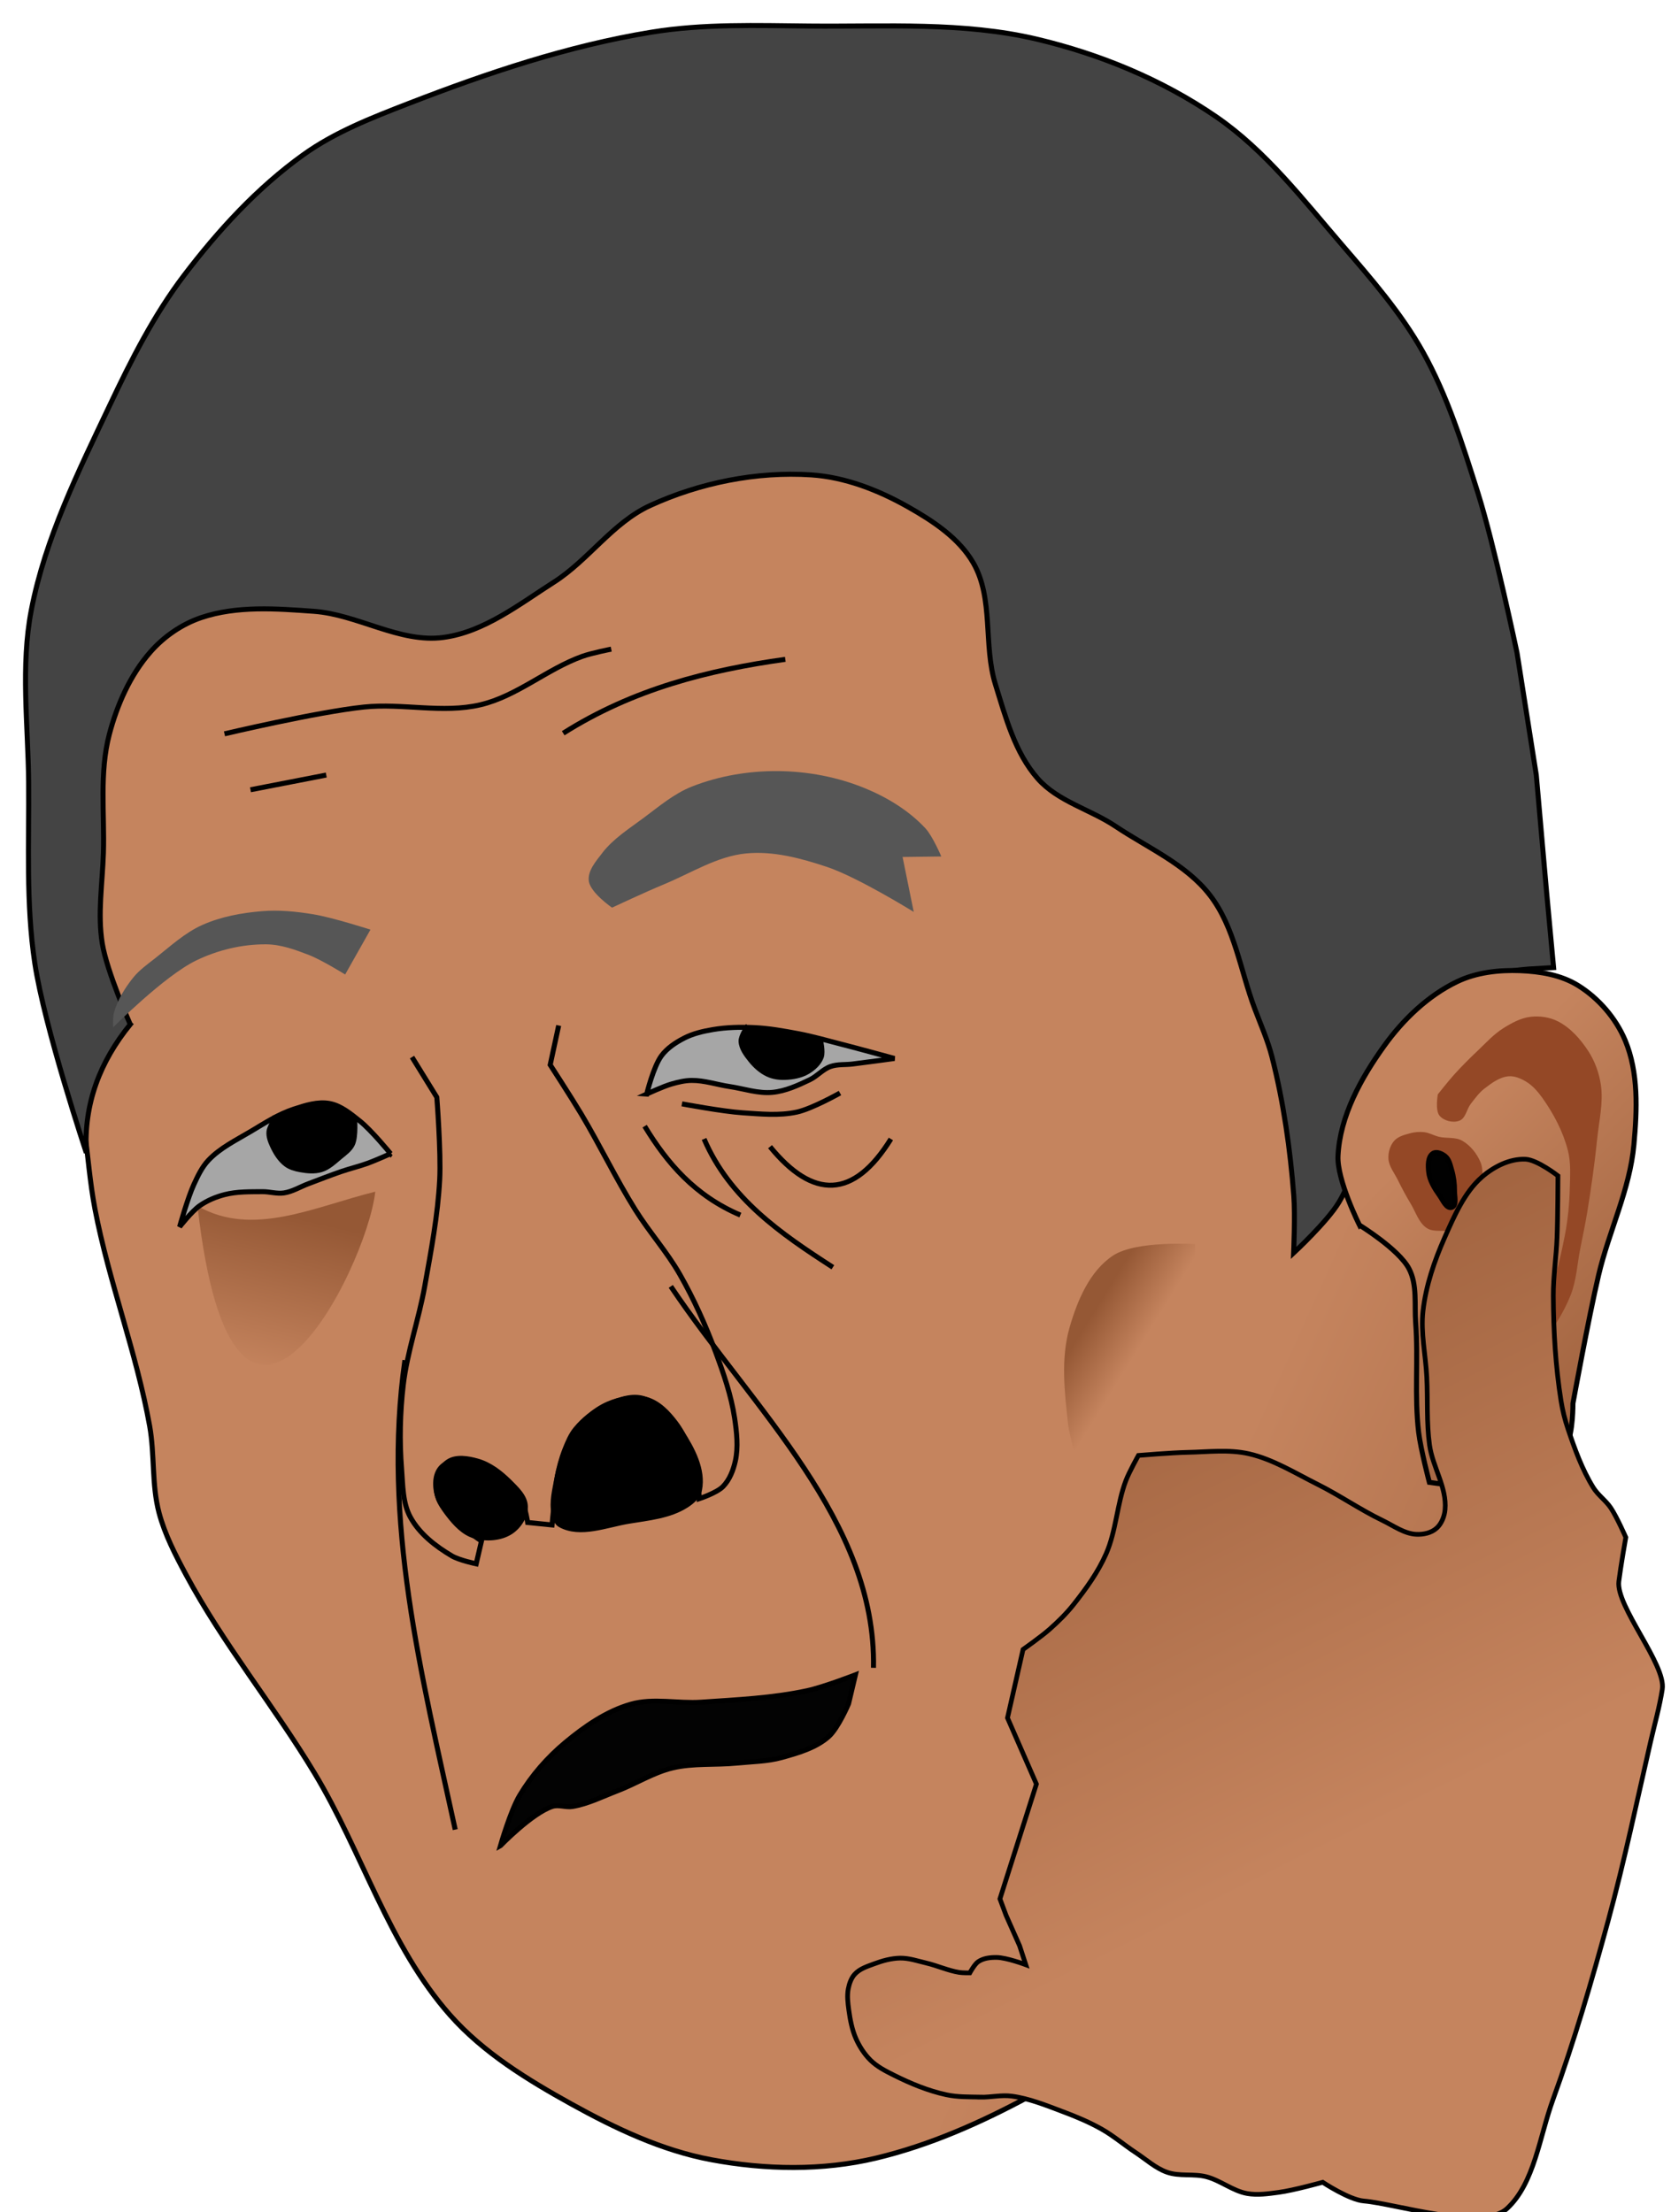 <?xml version="1.0" encoding="UTF-8" standalone="no"?>
<svg
   xmlns:dc="http://purl.org/dc/elements/1.1/"
   xmlns:cc="http://creativecommons.org/ns#"
   xmlns:rdf="http://www.w3.org/1999/02/22-rdf-syntax-ns#"
   xmlns:svg="http://www.w3.org/2000/svg"
   xmlns="http://www.w3.org/2000/svg"
   xmlns:xlink="http://www.w3.org/1999/xlink"
   xmlns:sodipodi="http://sodipodi.sourceforge.net/DTD/sodipodi-0.dtd"
   xmlns:inkscape="http://www.inkscape.org/namespaces/inkscape"
   width="88.277mm"
   height="116.893mm"
   viewBox="0 0 88.277 116.893"
   version="1.1"
   id="svg8"
   inkscape:version="1.0.2 (e86c870879, 2021-01-15)"
   sodipodi:docname="deathknellchen_1.svg">
  <defs
     id="defs2">
    <linearGradient
       inkscape:collect="always"
       id="linearGradient1159">
      <stop
         style="stop-color:#c5845e;stop-opacity:1;"
         offset="0"
         id="stop1155" />
      <stop
         style="stop-color:#955835;stop-opacity:1"
         offset="1"
         id="stop1157" />
    </linearGradient>
    <linearGradient
       inkscape:collect="always"
       xlink:href="#linearGradient1159"
       id="linearGradient1161"
       x1="130.736"
       y1="153.319"
       x2="166.122"
       y2="169.336"
       gradientUnits="userSpaceOnUse" />
    <linearGradient
       inkscape:collect="always"
       xlink:href="#linearGradient1159"
       id="linearGradient1169"
       x1="124.917"
       y1="188.336"
       x2="153.962"
       y2="161.104"
       gradientUnits="userSpaceOnUse"
       gradientTransform="matrix(0.294,-0.948,0.823,0.339,-44.651,224.224)" />
    <linearGradient
       inkscape:collect="always"
       xlink:href="#linearGradient1159"
       id="linearGradient1177"
       x1="135.359"
       y1="142.804"
       x2="151.047"
       y2="158.21"
       gradientUnits="userSpaceOnUse" />
    <linearGradient
       inkscape:collect="always"
       xlink:href="#linearGradient1159"
       id="linearGradient1185"
       x1="78.146"
       y1="150.284"
       x2="80.041"
       y2="142.094"
       gradientUnits="userSpaceOnUse" />
    <linearGradient
       inkscape:collect="always"
       xlink:href="#linearGradient1159"
       id="linearGradient1199"
       x1="125.034"
       y1="149.028"
       x2="122.437"
       y2="147.421"
       gradientUnits="userSpaceOnUse" />
    <filter
       inkscape:collect="always"
       style="color-interpolation-filters:sRGB"
       id="filter3731"
       x="-0.017"
       width="1.033"
       y="-0.021"
       height="1.042">
      <feGaussianBlur
         inkscape:collect="always"
         stdDeviation="0.561"
         id="feGaussianBlur3733" />
    </filter>
  </defs>
  <sodipodi:namedview
     id="base"
     pagecolor="#ffffff"
     bordercolor="#666666"
     borderopacity="1.0"
     inkscape:pageopacity="0.0"
     inkscape:pageshadow="2"
     inkscape:zoom="0.70719866"
     inkscape:cx="314.54851"
     inkscape:cy="377.79421"
     inkscape:document-units="mm"
     inkscape:current-layer="layer9"
     inkscape:document-rotation="0"
     showgrid="false"
     inkscape:window-width="1280"
     inkscape:window-height="959"
     inkscape:window-x="0"
     inkscape:window-y="0"
     inkscape:window-maximized="1"
     fit-margin-top="0"
     fit-margin-left="0"
     fit-margin-right="0"
     fit-margin-bottom="0" />
  <g
     inkscape:label="Layer 1"
     inkscape:groupmode="layer"
     id="layer1"
     style="display:inline"
     transform="translate(-64.81,-77.869)" />
  <g
     inkscape:groupmode="layer"
     id="layer2"
     inkscape:label="head"
     transform="translate(-64.81,-77.869)">
    <path
       style="fill:url(#linearGradient1161);fill-opacity:1;stroke:#000000;stroke-width:0.265px;stroke-linecap:butt;stroke-linejoin:miter;stroke-opacity:1"
       d="m 90.444,86.028 c 4.201,-2.003 9.097,-2.356 13.75,-2.42 4.544,-0.063 9.133,0.688 13.487,1.988 2.887,0.862 5.694,2.131 8.202,3.801 3.546,2.361 7.032,5.106 9.429,8.628 3.17,4.655 4.202,10.455 6.044,15.776 1.74,5.028 3.817,10.004 4.725,15.247 1.212,7.001 0.992,14.191 0.905,21.296 -0.044,3.622 0.18,7.335 -0.728,10.841 -1.227,4.738 -3.134,9.512 -6.25,13.287 -3.493,4.231 -8.605,6.858 -13.298,9.702 -4.969,3.011 -9.973,6.377 -15.624,7.727 -2.822,0.674 -5.851,0.617 -8.703,0.084 -2.603,-0.486 -5.065,-1.655 -7.382,-2.938 -2.318,-1.284 -4.656,-2.716 -6.412,-4.7 -3.236,-3.657 -4.638,-8.6 -7.16,-12.782 -2.151,-3.568 -4.823,-6.821 -6.793,-10.492 -0.562,-1.048 -1.119,-2.122 -1.424,-3.271 -0.394,-1.488 -0.225,-3.077 -0.497,-4.592 -0.695,-3.876 -2.146,-7.588 -2.888,-11.455 -0.271,-1.415 -0.372,-2.858 -0.569,-4.285 -0.406,-2.936 -1.201,-5.838 -1.265,-8.801 -0.127,-5.887 -0.124,-11.998 1.758,-17.577 1.899,-5.631 5.489,-10.657 9.332,-15.19 3.244,-3.827 6.831,-7.713 11.359,-9.871 z"
       id="path900"
       sodipodi:nodetypes="sssssssssssssssssssssssss" />
    <path
       style="fill:none;stroke:#000000;stroke-width:0.265px;stroke-linecap:butt;stroke-linejoin:miter;stroke-opacity:1"
       d="m 76.67,116.644 c 0,0 4.881,-1.155 7.368,-1.416 2.04,-0.214 4.156,0.351 6.153,-0.12 1.934,-0.456 3.514,-1.889 5.385,-2.559 0.493,-0.177 1.525,-0.38 1.525,-0.38"
       id="path923"
       sodipodi:nodetypes="csssc" />
    <path
       style="fill:none;stroke:#000000;stroke-width:0.265px;stroke-linecap:butt;stroke-linejoin:miter;stroke-opacity:1"
       d="m 94.564,116.612 c 3.7,-2.341 7.673,-3.338 11.733,-3.905"
       id="path925"
       sodipodi:nodetypes="cc" />
    <path
       style="fill:none;stroke:#000000;stroke-width:0.265px;stroke-linecap:butt;stroke-linejoin:miter;stroke-opacity:1"
       d="m 78.043,119.599 4.003,-0.778"
       id="path927" />
    <path
       style="fill:none;stroke:#000000;stroke-width:0.265px;stroke-linecap:butt;stroke-linejoin:miter;stroke-opacity:1"
       d="m 98.866,137.374 c 1.183,1.948 2.655,3.676 5.056,4.698"
       id="path929"
       sodipodi:nodetypes="cc" />
    <path
       style="fill:none;stroke:#000000;stroke-width:0.265px;stroke-linecap:butt;stroke-linejoin:miter;stroke-opacity:1"
       d="m 102.005,138.049 c 1.358,3.161 4.057,5.006 6.804,6.781"
       id="path931"
       sodipodi:nodetypes="cc" />
    <path
       style="fill:none;stroke:#000000;stroke-width:0.265px;stroke-linecap:butt;stroke-linejoin:miter;stroke-opacity:1"
       d="m 105.49,138.459 c 2.279,2.79 4.413,2.769 6.385,-0.408"
       id="path933"
       sodipodi:nodetypes="cc" />
    <path
       style="fill:none;stroke:#000000;stroke-width:0.265px;stroke-linecap:butt;stroke-linejoin:miter;stroke-opacity:1"
       d="m 100.836,136.195 c 0,0 2.13,0.401 3.208,0.473 0.952,0.063 1.93,0.165 2.862,-0.038 0.811,-0.177 2.279,-1.007 2.279,-1.007"
       id="path935"
       sodipodi:nodetypes="cssc" />
    <path
       style="fill:url(#linearGradient1185);fill-opacity:1;stroke:none;stroke-width:0.265px;stroke-linecap:butt;stroke-linejoin:miter;stroke-opacity:1"
       d="m 84.636,140.836 c -0.465,4.12 -7.455,17.914 -9.393,0.754 2.914,1.685 6.203,0.028 9.393,-0.754 z"
       id="path937"
       sodipodi:nodetypes="ccc" />
    <path
       style="fill:none;stroke:#000000;stroke-width:0.265px;stroke-linecap:butt;stroke-linejoin:miter;stroke-opacity:1"
       d="m 100.247,145.84 c 4.365,6.5 10.86,12.416 10.708,20.154"
       id="path1127"
       sodipodi:nodetypes="cc" />
    <path
       style="fill:none;stroke:#000000;stroke-width:0.265px;stroke-linecap:butt;stroke-linejoin:miter;stroke-opacity:1"
       d="m 86.201,149.74 c -1.212,8.481 0.881,16.626 2.658,24.803"
       id="path1129"
       sodipodi:nodetypes="cc" />
    <path
       style="fill:url(#linearGradient1199);fill-opacity:1;stroke:none;stroke-width:0.265px;stroke-linecap:butt;stroke-linejoin:miter;stroke-opacity:1"
       d="m 127.955,143.606 c 0,0 -3.12,-0.201 -4.34,0.602 -1.237,0.815 -1.892,2.379 -2.301,3.803 -0.468,1.628 -0.27,3.399 -0.08,5.082 0.085,0.753 0.542,2.207 0.542,2.207 l 2.22,-0.1 c 0,0 0.418,-3.023 0.989,-4.421 0.614,-1.501 2.021,-2.606 2.567,-4.133 0.344,-0.962 0.402,-3.04 0.402,-3.04 z"
       id="path1131"
       sodipodi:nodetypes="csssccssc" />
  </g>
  <g
     inkscape:groupmode="layer"
     id="layer8"
     inkscape:label="nose"
     transform="translate(-64.81,-77.869)">
    <path
       style="fill:none;stroke:#000000;stroke-width:0.265px;stroke-linecap:butt;stroke-linejoin:miter;stroke-opacity:1"
       d="m 86.576,133.724 1.31,2.122 c 0,0 0.228,2.906 0.152,4.357 -0.099,1.892 -0.457,3.764 -0.79,5.63 -0.313,1.752 -0.926,3.45 -1.134,5.218 -0.172,1.466 -0.206,2.955 -0.089,4.426 0.069,0.863 0.049,1.796 0.464,2.556 0.478,0.877 1.329,1.539 2.19,2.047 0.389,0.23 1.287,0.42 1.287,0.42 l 0.28,-1.206 c 0,0 -1.883,-1.231 -2.265,-2.215 -0.196,-0.504 -0.248,-1.198 0.09,-1.62 0.325,-0.407 0.987,-0.503 1.502,-0.428 1.007,0.145 1.955,0.828 2.578,1.632 0.355,0.457 0.535,1.652 0.535,1.652 l 1.287,0.13 c 0,0 0.061,-0.671 0.1,-1.005 0.071,-0.611 0.087,-1.234 0.242,-1.829 0.18,-0.69 0.378,-1.407 0.791,-1.987 0.464,-0.651 1.084,-1.247 1.818,-1.566 0.636,-0.277 1.403,-0.427 2.069,-0.231 0.616,0.181 1.107,0.703 1.495,1.215 0.563,0.741 0.878,1.66 1.113,2.561 0.123,0.472 0.146,1.456 0.146,1.456 0,0 0.928,-0.305 1.257,-0.642 0.35,-0.358 0.545,-0.863 0.653,-1.351 0.162,-0.737 0.073,-1.517 -0.038,-2.264 -0.181,-1.21 -0.59,-2.38 -1.017,-3.527 -0.52,-1.396 -1.134,-2.763 -1.871,-4.057 -0.685,-1.203 -1.621,-2.246 -2.355,-3.42 -1.027,-1.644 -1.865,-3.4 -2.859,-5.064 -0.526,-0.88 -1.641,-2.6 -1.641,-2.6 l 0.449,-2.079"
       id="path1140"
       sodipodi:nodetypes="ccssssssccssssccssssssscssssssscc" />
    <path
       style="fill:#000000;fill-opacity:1;stroke:#000000;stroke-width:0.265px;stroke-linecap:butt;stroke-linejoin:miter;stroke-opacity:1"
       d="m 89.875,159.028 c -0.564,-0.164 -1.009,-0.646 -1.368,-1.11 -0.319,-0.412 -0.647,-0.901 -0.649,-1.423 -0.002,-0.506 0.198,-1.106 0.62,-1.387 0.432,-0.288 1.058,-0.179 1.558,-0.038 0.641,0.181 1.207,0.616 1.679,1.087 0.368,0.367 0.833,0.788 0.848,1.308 0.015,0.514 -0.335,1.056 -0.763,1.339 -0.539,0.356 -1.304,0.405 -1.925,0.224 z"
       id="path1145"
       sodipodi:nodetypes="sssssssss" />
    <path
       style="fill:#000000;fill-opacity:1;stroke:#000000;stroke-width:0.265px;stroke-linecap:butt;stroke-linejoin:miter;stroke-opacity:1"
       d="m 95.229,153.37 c 0.411,-0.493 0.934,-0.917 1.515,-1.19 0.617,-0.29 1.339,-0.599 1.999,-0.43 0.881,0.226 1.563,1.028 2.062,1.789 0.584,0.891 1.169,2.004 0.958,3.048 -0.071,0.353 -0.394,0.63 -0.698,0.824 -0.881,0.563 -1.991,0.667 -3.022,0.835 -1.2,0.195 -2.582,0.786 -3.642,0.191 -0.199,-0.112 -0.279,-0.38 -0.326,-0.604 -0.127,-0.611 0.048,-1.25 0.159,-1.864 0.093,-0.515 0.229,-1.026 0.422,-1.512 0.151,-0.38 0.31,-0.772 0.573,-1.086 z"
       id="path1147"
       sodipodi:nodetypes="ssssssssssss" />
  </g>
  <g
     inkscape:groupmode="layer"
     id="layer7"
     inkscape:label="mouth 1"
     transform="translate(-64.81,-77.869)">
    <path
       style="fill:#030303;fill-opacity:1;stroke:#000000;stroke-width:0.265px;stroke-linecap:butt;stroke-linejoin:miter;stroke-opacity:1"
       d="m 91.251,175.388 c 0,0 0.527,-1.836 1.011,-2.648 0.632,-1.059 1.466,-2.013 2.414,-2.802 1.026,-0.854 2.174,-1.651 3.457,-2.019 1.194,-0.342 2.485,-0.024 3.723,-0.109 1.873,-0.129 3.765,-0.211 5.6,-0.608 0.872,-0.189 2.544,-0.837 2.544,-0.837 l -0.362,1.528 c 0,0 -0.546,1.29 -1.054,1.738 -0.677,0.597 -1.604,0.86 -2.473,1.102 -0.767,0.213 -1.578,0.215 -2.37,0.294 -1.133,0.113 -2.299,-0.007 -3.406,0.258 -1.016,0.243 -1.919,0.83 -2.895,1.203 -0.786,0.3 -1.553,0.693 -2.383,0.833 -0.354,0.06 -0.738,-0.115 -1.078,0 -1.081,0.363 -2.726,2.066 -2.726,2.066 z"
       id="path1125"
       sodipodi:nodetypes="csssssccsssssssc" />
  </g>
  <g
     inkscape:groupmode="layer"
     id="layer3"
     inkscape:label="front hair 1"
     transform="translate(-64.81,-77.869)">
    <path
       style="opacity:1;fill:#444444;fill-opacity:1;stroke:#000000;stroke-width:0.265px;stroke-linecap:butt;stroke-linejoin:miter;stroke-opacity:1;filter:url(#filter3731)"
       d="m 71.689,131.992 c 0,0 -1.236,-2.786 -1.477,-4.274 -0.253,-1.568 0.01,-3.176 0.06,-4.763 0.065,-2.094 -0.219,-4.252 0.312,-6.279 0.412,-1.572 1.104,-3.141 2.176,-4.363 0.713,-0.813 1.664,-1.469 2.688,-1.813 1.878,-0.632 3.959,-0.473 5.936,-0.331 2.323,0.167 4.54,1.688 6.849,1.381 2.158,-0.288 4.006,-1.751 5.841,-2.922 1.823,-1.164 3.109,-3.141 5.075,-4.044 2.626,-1.206 5.632,-1.812 8.516,-1.623 1.787,0.117 3.544,0.803 5.103,1.684 1.326,0.749 2.708,1.656 3.465,2.977 1.078,1.881 0.519,4.329 1.161,6.4 0.539,1.739 1.034,3.617 2.236,4.985 1.064,1.21 2.781,1.63 4.12,2.527 1.705,1.142 3.718,2.005 4.974,3.629 1.315,1.701 1.612,3.987 2.37,5.999 0.317,0.843 0.688,1.67 0.911,2.543 0.614,2.406 0.966,4.883 1.155,7.359 0.076,1 -0.009,3.008 -0.009,3.008 0,0 1.78,-1.652 2.394,-2.68 0.66,-1.105 0.966,-2.391 1.316,-3.629 0.36,-1.275 0.167,-2.729 0.799,-3.895 0.891,-1.645 2.345,-3.057 3.99,-3.949 1.17,-0.635 3.902,-0.847 3.902,-0.847 l 1.332,-0.078 -0.374,-4.037 -0.54,-6.138 -1.017,-6.454 c 0,0 -1.197,-5.697 -2.072,-8.468 -0.799,-2.529 -1.599,-5.097 -2.891,-7.413 -1.15,-2.062 -2.723,-3.867 -4.264,-5.656 -2.073,-2.406 -4.057,-5 -6.675,-6.796 -2.83,-1.942 -6.109,-3.297 -9.448,-4.09 -3.904,-0.927 -8.005,-0.658 -12.017,-0.697 -2.793,-0.027 -5.616,-0.126 -8.373,0.326 -4.402,0.721 -8.68,2.162 -12.839,3.774 -1.916,0.743 -3.873,1.504 -5.542,2.702 -2.428,1.742 -4.495,3.997 -6.303,6.376 -1.588,2.09 -2.786,4.463 -3.91,6.835 -1.658,3.497 -3.421,7.043 -4.155,10.844 -0.575,2.976 -0.17,6.062 -0.142,9.093 0.029,3.189 -0.15,6.409 0.325,9.562 0.516,3.424 2.722,10.024 2.722,10.024 -0.142,-2.598 0.73,-4.825 2.322,-6.787 z"
       id="path903"
       sodipodi:nodetypes="cssssssssssssssssssscsssscccccsssssssssssssscc" />
  </g>
  <g
     inkscape:groupmode="layer"
     id="layer4"
     inkscape:label="ear 1"
     transform="translate(-64.81,-77.869)">
    <path
       style="fill:url(#linearGradient1177);fill-opacity:1;stroke:#000000;stroke-width:0.265px;stroke-linecap:butt;stroke-linejoin:miter;stroke-opacity:1"
       d="m 136.63,142.605 c 0,0 -1.197,-2.384 -1.135,-3.66 0.102,-2.102 1.217,-4.113 2.446,-5.821 0.998,-1.388 2.309,-2.648 3.85,-3.388 1.013,-0.486 2.198,-0.622 3.32,-0.579 1.054,0.041 2.171,0.226 3.067,0.783 1.083,0.673 1.997,1.728 2.489,2.904 0.711,1.7 0.627,3.673 0.461,5.508 -0.215,2.369 -1.321,4.573 -1.865,6.889 -0.527,2.244 -1.356,6.781 -1.356,6.781 0,0 0.015,1.538 -0.334,2.187 -0.436,0.81 -1.228,1.433 -2.048,1.85 -0.567,0.288 -1.232,0.347 -1.867,0.389 -1.113,0.072 -3.336,-0.253 -3.336,-0.253 0,0 -0.46,-1.75 -0.567,-2.646 -0.229,-1.912 -0.011,-3.855 -0.156,-5.776 -0.073,-0.964 0.095,-2.023 -0.358,-2.877 -0.542,-1.023 -2.61,-2.292 -2.61,-2.292 z"
       id="path906"
       sodipodi:nodetypes="csssssssscssscsssc" />
    <path
       style="fill:#944826;fill-opacity:1;stroke:none;stroke-width:0.265px;stroke-linecap:butt;stroke-linejoin:miter;stroke-opacity:1"
       d="m 142.512,136.191 c -0.221,0.284 -0.268,0.766 -0.604,0.895 -0.337,0.129 -0.815,0.011 -1.048,-0.264 -0.244,-0.288 -0.092,-1.128 -0.092,-1.128 0,0 0.56,-0.709 0.862,-1.044 0.395,-0.437 0.812,-0.855 1.24,-1.259 0.437,-0.413 0.846,-0.872 1.355,-1.191 0.441,-0.276 0.923,-0.543 1.44,-0.604 0.482,-0.057 1.005,0.016 1.438,0.235 0.671,0.339 1.204,0.945 1.614,1.575 0.347,0.534 0.575,1.16 0.666,1.791 0.137,0.943 -0.1,1.904 -0.196,2.852 -0.132,1.29 -0.313,2.575 -0.522,3.854 -0.105,0.645 -0.241,1.285 -0.369,1.926 -0.165,0.829 -0.202,1.698 -0.515,2.483 -0.38,0.952 -0.948,1.84 -1.621,2.612 -0.469,0.538 -0.993,1.081 -1.647,1.366 -0.684,0.298 -2.22,0.288 -2.22,0.288 l 1.436,-0.65 c 0,0 1.052,-0.557 1.456,-0.98 0.524,-0.549 0.88,-1.249 1.184,-1.944 0.54,-1.231 0.857,-2.555 1.113,-3.875 0.16,-0.824 0.237,-1.666 0.259,-2.505 0.017,-0.655 0.062,-1.329 -0.1,-1.963 -0.255,-0.994 -0.748,-1.934 -1.343,-2.771 -0.239,-0.336 -0.521,-0.664 -0.875,-0.875 -0.275,-0.164 -0.601,-0.304 -0.92,-0.276 -0.472,0.043 -0.891,0.356 -1.267,0.645 -0.286,0.22 -0.501,0.522 -0.724,0.807 z"
       id="path910"
       sodipodi:nodetypes="ssscsssssssssssssccssssssssss" />
    <path
       style="fill:#944826;fill-opacity:1;stroke:none;stroke-width:0.265px;stroke-linecap:butt;stroke-linejoin:miter;stroke-opacity:1"
       d="m 140.832,137.936 c 0.4,0.095 0.859,7.6e-4 1.218,0.203 0.436,0.247 0.783,0.682 0.976,1.144 0.251,0.6 -0.086,1.346 0.169,1.945 0.128,0.301 0.369,0.565 0.645,0.739 0.302,0.19 0.797,0.017 1.032,0.286 0.352,0.404 0.243,1.058 0.214,1.593 -0.035,0.636 -0.24,1.258 -0.459,1.856 -0.169,0.463 -0.321,0.964 -0.654,1.328 -0.421,0.461 -1.062,0.654 -1.597,0.975 -0.379,0.227 -0.719,0.544 -1.142,0.67 -0.287,0.085 -0.65,0.211 -0.898,0.043 -0.161,-0.11 -0.257,-0.371 -0.188,-0.553 0.122,-0.32 0.594,-0.34 0.893,-0.506 0.342,-0.19 0.716,-0.33 1.03,-0.563 0.347,-0.258 0.764,-0.509 0.925,-0.91 0.255,-0.632 0.125,-1.386 -0.056,-2.043 -0.059,-0.216 -0.168,-0.429 -0.328,-0.585 -0.302,-0.294 -0.718,-0.458 -1.118,-0.591 -0.416,-0.138 -0.929,0.034 -1.298,-0.202 -0.432,-0.276 -0.588,-0.84 -0.852,-1.279 -0.248,-0.411 -0.476,-0.835 -0.687,-1.266 -0.182,-0.371 -0.477,-0.722 -0.498,-1.135 -0.017,-0.327 0.087,-0.688 0.302,-0.935 0.2,-0.229 0.529,-0.316 0.823,-0.396 0.244,-0.067 0.504,-0.091 0.756,-0.064 0.275,0.03 0.523,0.182 0.792,0.246 z"
       id="path912"
       sodipodi:nodetypes="sssssssssssssssssssssssssss" />
    <path
       style="fill:#010101;fill-opacity:1;stroke:#000000;stroke-width:0.265px;stroke-linecap:butt;stroke-linejoin:miter;stroke-opacity:1"
       d="m 140.518,138.811 c -0.285,0.174 -0.266,0.641 -0.233,0.973 0.046,0.461 0.314,0.884 0.582,1.262 0.171,0.241 0.357,0.708 0.638,0.616 0.279,-0.092 0.14,-0.576 0.144,-0.87 0.005,-0.37 -0.045,-0.744 -0.149,-1.099 -0.075,-0.256 -0.13,-0.556 -0.336,-0.725 -0.171,-0.141 -0.457,-0.273 -0.646,-0.157 z"
       id="path914"
       sodipodi:nodetypes="ssssssss" />
  </g>
  <g
     inkscape:groupmode="layer"
     id="layer5"
     inkscape:label="eyes 1"
     transform="translate(-64.81,-77.869)">
    <path
       style="fill:#a6a6a6;fill-opacity:1;stroke:#000000;stroke-width:0.265px;stroke-linecap:butt;stroke-linejoin:miter;stroke-opacity:1"
       d="m 98.975,135.678 c 0,0 0.349,-1.445 0.781,-2.026 0.302,-0.406 0.748,-0.699 1.197,-0.93 0.468,-0.241 0.994,-0.363 1.513,-0.451 0.713,-0.122 1.446,-0.138 2.168,-0.106 0.793,0.035 1.579,0.176 2.358,0.324 0.758,0.144 1.501,0.358 2.249,0.55 0.944,0.242 2.822,0.758 2.822,0.758 0,0 -1.479,0.203 -2.22,0.294 -0.385,0.047 -0.791,0.002 -1.157,0.131 -0.408,0.144 -0.704,0.511 -1.094,0.698 -0.626,0.3 -1.282,0.601 -1.973,0.668 -0.759,0.073 -1.512,-0.195 -2.266,-0.307 -0.67,-0.1 -1.329,-0.33 -2.006,-0.324 -0.358,0.003 -0.714,0.089 -1.058,0.188 -0.455,0.131 -1.316,0.533 -1.316,0.533 z"
       id="path919"
       sodipodi:nodetypes="csssssscsssssssc" />
    <path
       style="fill:#a6a6a6;fill-opacity:1;stroke:#000000;stroke-width:0.265px;stroke-linecap:butt;stroke-linejoin:miter;stroke-opacity:1"
       d="m 85.445,138.828 c 0,0 -1.011,-1.239 -1.633,-1.731 -0.479,-0.38 -0.986,-0.807 -1.587,-0.92 -0.626,-0.117 -1.283,0.096 -1.889,0.294 -0.814,0.266 -1.545,0.743 -2.281,1.182 -0.775,0.462 -1.617,0.868 -2.236,1.524 -0.339,0.359 -0.556,0.822 -0.763,1.27 -0.332,0.718 -0.758,2.247 -0.758,2.247 0,0 0.634,-0.813 1.049,-1.107 0.4,-0.283 0.868,-0.479 1.343,-0.599 0.641,-0.163 1.318,-0.147 1.979,-0.153 0.381,-0.004 0.765,0.124 1.142,0.067 0.453,-0.069 0.858,-0.324 1.287,-0.485 0.577,-0.216 1.15,-0.443 1.732,-0.643 0.475,-0.163 0.966,-0.278 1.438,-0.451 0.4,-0.147 1.178,-0.496 1.178,-0.496 z"
       id="path921"
       sodipodi:nodetypes="csssssscsssssssc" />
    <path
       style="fill:#000000;fill-opacity:1;stroke:#000000;stroke-width:0.265px;stroke-linecap:butt;stroke-linejoin:miter;stroke-opacity:1"
       d="m 79.407,136.88 c 0,0 -0.352,0.485 -0.385,0.771 -0.03,0.26 0.072,0.527 0.182,0.764 0.168,0.364 0.392,0.727 0.711,0.97 0.216,0.165 0.495,0.242 0.762,0.29 0.363,0.066 0.753,0.104 1.106,-0.004 0.373,-0.114 0.674,-0.401 0.973,-0.652 0.25,-0.21 0.546,-0.409 0.679,-0.707 0.186,-0.415 0.106,-1.361 0.106,-1.361 -0.912,-0.864 -2.274,-0.917 -4.134,-0.071 z"
       id="path1151"
       sodipodi:nodetypes="csssssssccc" />
    <path
       style="fill:#000000;fill-opacity:1;stroke:#000000;stroke-width:0.265px;stroke-linecap:butt;stroke-linejoin:miter;stroke-opacity:1"
       d="m 104.242,132.185 c 0,0 -0.293,0.451 -0.282,0.703 0.016,0.368 0.268,0.698 0.498,0.987 0.246,0.309 0.554,0.588 0.911,0.756 0.275,0.129 0.592,0.176 0.895,0.166 0.419,-0.013 0.86,-0.091 1.22,-0.306 0.302,-0.18 0.594,-0.446 0.713,-0.776 0.104,-0.288 -0.048,-0.917 -0.048,-0.917 -1.276,-0.33 -2.568,-0.585 -3.907,-0.613 z"
       id="path1153"
       sodipodi:nodetypes="csssssscc" />
  </g>
  <g
     inkscape:groupmode="layer"
     id="layer6"
     inkscape:label="eyebrow"
     transform="translate(-64.81,-77.869)">
    <path
       style="fill:#565656;fill-opacity:1;stroke:none;stroke-width:0.265px;stroke-linecap:butt;stroke-linejoin:miter;stroke-opacity:1"
       d="m 96.625,122.943 c -0.334,0.434 -0.783,0.941 -0.708,1.484 0.085,0.615 1.225,1.401 1.225,1.401 0,0 1.809,-0.847 2.732,-1.227 1.434,-0.591 2.811,-1.487 4.354,-1.638 1.435,-0.14 2.9,0.256 4.268,0.712 1.633,0.545 4.585,2.378 4.585,2.378 l -0.589,-2.903 2.045,-0.026 c 0,0 -0.452,-1.073 -0.841,-1.491 -0.87,-0.934 -2.011,-1.63 -3.192,-2.115 -1.445,-0.594 -3.036,-0.894 -4.599,-0.906 -1.542,-0.012 -3.118,0.253 -4.552,0.821 -0.938,0.372 -1.728,1.047 -2.538,1.65 -0.769,0.572 -1.608,1.1 -2.192,1.859 z"
       id="path940"
       sodipodi:nodetypes="sscssscccssssss" />
    <path
       style="fill:#565656;fill-opacity:1;stroke:none;stroke-width:0.265px;stroke-linecap:butt;stroke-linejoin:miter;stroke-opacity:1"
       d="m 84.38,126.991 -1.336,2.369 c 0,0 -1.234,-0.767 -1.907,-1.028 -0.723,-0.28 -1.481,-0.559 -2.256,-0.566 -1.27,-0.012 -2.571,0.301 -3.714,0.856 -1.686,0.819 -4.378,3.528 -4.378,3.528 0,0 -0.028,-0.534 0.045,-0.787 0.192,-0.669 0.571,-1.286 1.006,-1.829 0.332,-0.415 0.778,-0.726 1.195,-1.055 0.787,-0.622 1.544,-1.325 2.46,-1.735 0.985,-0.441 2.079,-0.64 3.155,-0.73 0.899,-0.075 1.81,0.018 2.7,0.163 1.033,0.168 3.032,0.813 3.032,0.813 z"
       id="path942"
       sodipodi:nodetypes="ccssscssssssc" />
  </g>
  <g
     inkscape:groupmode="layer"
     id="layer9"
     inkscape:label="hand"
     style="display:inline"
     transform="translate(-64.81,-77.869)">
    <path
       style="fill:url(#linearGradient1169);fill-opacity:1;stroke:#000000;stroke-width:0.248px;stroke-linecap:butt;stroke-linejoin:miter;stroke-opacity:1"
       d="m 116.615,188.675 c -0.607,-0.011 -1.222,0.006 -1.819,-0.124 -0.948,-0.206 -1.869,-0.585 -2.754,-1.028 -0.437,-0.219 -0.888,-0.443 -1.249,-0.8 -0.316,-0.313 -0.576,-0.71 -0.765,-1.138 -0.204,-0.464 -0.305,-0.986 -0.375,-1.5 -0.051,-0.373 -0.101,-0.763 -0.03,-1.131 0.053,-0.277 0.156,-0.562 0.332,-0.759 0.271,-0.304 0.667,-0.422 1.027,-0.557 0.445,-0.167 0.911,-0.297 1.379,-0.305 0.468,-0.007 0.927,0.153 1.386,0.261 0.585,0.138 1.147,0.399 1.738,0.495 0.185,0.03 0.559,0.024 0.559,0.024 0,0 0.249,-0.461 0.445,-0.592 0.284,-0.191 0.639,-0.227 0.968,-0.224 0.527,0.005 1.545,0.386 1.545,0.386 l -0.328,-1.002 -0.714,-1.608 -0.325,-0.871 1.927,-6.065 -1.528,-3.497 0.822,-3.617 c 0,0 0.963,-0.676 1.409,-1.072 0.45,-0.4 0.887,-0.827 1.269,-1.312 0.646,-0.82 1.278,-1.685 1.712,-2.673 0.527,-1.2 0.572,-2.619 1.038,-3.852 0.179,-0.473 0.667,-1.342 0.667,-1.342 0,0 1.735,-0.146 2.604,-0.163 1.077,-0.021 2.174,-0.165 3.23,0.075 1.278,0.29 2.45,1.025 3.645,1.622 1.158,0.579 2.245,1.336 3.409,1.897 0.584,0.282 1.157,0.707 1.789,0.737 0.376,0.017 0.798,-0.066 1.091,-0.338 0.244,-0.227 0.399,-0.605 0.431,-0.965 0.105,-1.174 -0.657,-2.248 -0.819,-3.413 -0.164,-1.184 -0.089,-2.396 -0.147,-3.593 -0.057,-1.167 -0.33,-2.339 -0.198,-3.498 0.154,-1.344 0.6,-2.642 1.134,-3.85 0.515,-1.167 1.06,-2.417 1.964,-3.21 0.651,-0.571 1.494,-0.987 2.311,-0.953 0.626,0.026 1.719,0.877 1.719,0.877 0,0 -0.006,2.184 -0.049,3.275 -0.04,1.026 -0.201,2.046 -0.196,3.073 0.009,1.857 0.118,3.724 0.409,5.55 0.079,0.499 0.203,0.99 0.362,1.463 0.363,1.079 0.756,2.167 1.34,3.109 0.257,0.414 0.663,0.682 0.932,1.086 0.316,0.474 0.787,1.547 0.787,1.547 0,0 -0.271,1.546 -0.368,2.327 -0.163,1.313 2.5,4.397 2.296,5.702 -0.145,0.932 -0.404,1.836 -0.614,2.751 -0.726,3.156 -1.39,6.334 -2.238,9.449 -0.871,3.198 -1.798,6.384 -2.922,9.476 -0.716,1.968 -0.982,4.424 -2.427,5.76 -1.313,1.214 -5.888,-0.259 -7.568,-0.398 -0.777,-0.064 -2.172,-0.99 -2.172,-0.99 0,0 -1.539,0.43 -2.323,0.533 -0.555,0.073 -1.122,0.161 -1.674,0.061 -0.752,-0.136 -1.407,-0.692 -2.149,-0.885 -0.682,-0.177 -1.419,-0.004 -2.087,-0.242 -0.599,-0.213 -1.106,-0.679 -1.65,-1.038 -0.603,-0.398 -1.165,-0.881 -1.789,-1.234 -0.656,-0.371 -1.347,-0.66 -2.042,-0.921 -0.89,-0.335 -1.787,-0.703 -2.717,-0.826 -0.544,-0.072 -1.095,0.064 -1.642,0.055 z"
       id="path1143"
       sodipodi:nodetypes="sssssssssssscsscccccccsssscssssssssssssscsssssscssssssscsssssssss" />
  </g>
</svg>
